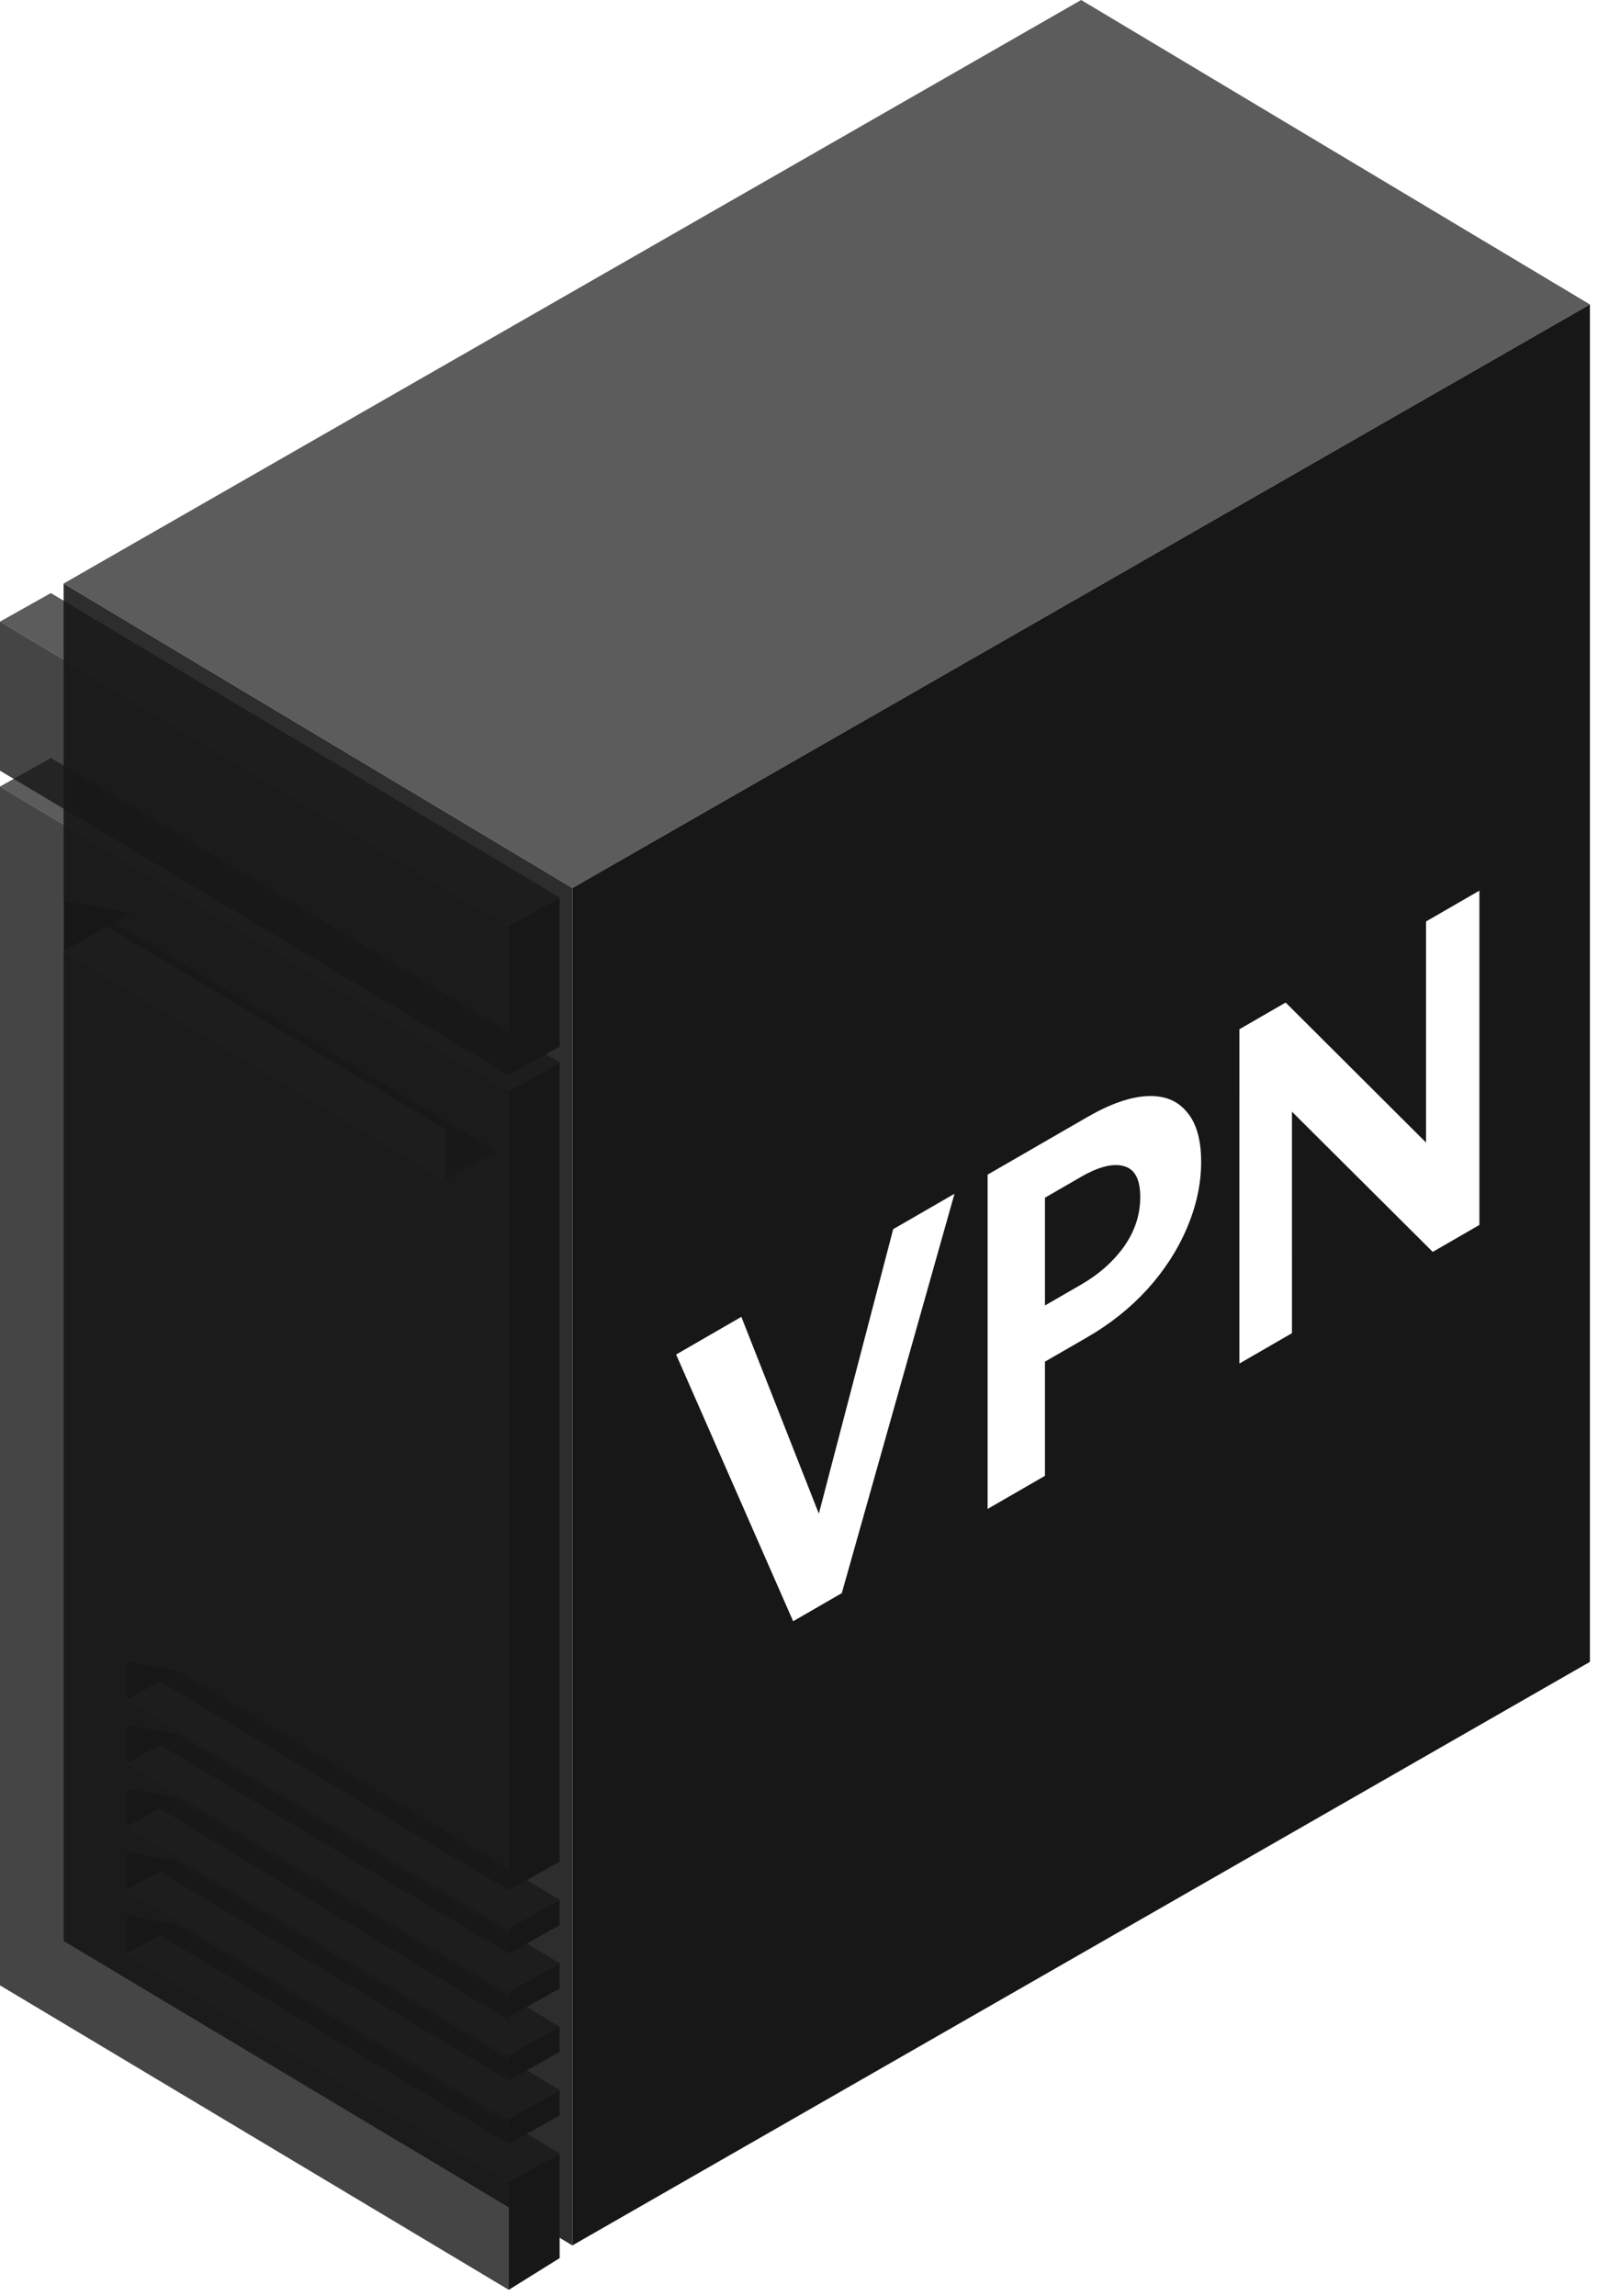 <svg width="126" height="181" viewBox="0 0 126 181" fill="none" xmlns="http://www.w3.org/2000/svg">
<path opacity="0.9" fill-rule="evenodd" clip-rule="evenodd" d="M45.131 177V70L5.015 46L5.015 153L45.131 177Z" fill="#171717"/>
<path fill-rule="evenodd" clip-rule="evenodd" d="M5.015 71V75L10.363 72L5.015 71ZM10.029 134V131L14.041 131.75L10.029 134ZM10.029 139V136L14.041 136.75L10.029 139ZM10.029 149V146L14.041 146.75L10.029 149ZM10.029 151V154L14.041 151.75L10.029 151ZM10.029 144V141L14.041 141.75L10.029 144Z" fill="#171717"/>
<g filter="url(#filter0_b_55_1451)">
<path fill-rule="evenodd" clip-rule="evenodd" d="M45.131 70L5.015 46L85.247 0L125.363 24L45.131 70ZM44.128 83.75L40.116 86L0 62L4.012 59.75L44.128 83.75ZM40.116 152L44.128 149.75L14.041 131.75L10.029 134L40.116 152ZM44.128 159.75L40.116 162L10.029 144L14.041 141.75L44.128 159.75ZM40.116 157L44.128 154.75L14.041 136.75L10.029 139L40.116 157ZM44.128 164.75L40.116 167L10.029 149L14.041 146.75L44.128 164.75ZM40.116 172L44.128 169.75L14.041 151.75L10.029 154L40.116 172ZM39.113 90.75L35.102 93L5.015 75L9.026 72.75L39.113 90.75ZM40.116 73L44.128 70.75L4.012 46.75L0 49L40.116 73Z" fill="#171717" fill-opacity="0.7"/>
</g>
<g filter="url(#filter1_b_55_1451)">
<path fill-rule="evenodd" clip-rule="evenodd" d="M40.116 73V84.75L0 60.75V49L40.116 73ZM40.116 180.5V172L10.029 154V151L40.116 169V167L10.029 149V146L40.116 164V162L10.029 144V141L40.116 159.25V157L10.029 139V136L40.116 154V152L10.029 134V131L40.116 149V86L0 62V156.5L40.116 180.5ZM5.015 71L35.102 89V93L5.015 75V71Z" fill="#171717" fill-opacity="0.8"/>
</g>
<path fill-rule="evenodd" clip-rule="evenodd" d="M45.131 70L125.363 24V131L45.131 177V70ZM40.116 73L44.128 70.75V82.5L40.116 84.75V73ZM44.128 169.75L40.116 172V180.5L44.128 178V169.75ZM40.116 152L44.128 149.75V151.75L40.116 154V152ZM44.128 154.75L40.116 157V159L44.128 156.75V154.75ZM40.116 162L44.128 159.75V161.75L40.116 164V162ZM44.128 164.75L40.116 167V169L44.128 166.75V164.75ZM40.116 86L44.128 83.75V146.75L40.116 149V86Z" fill="#171717"/>
<path d="M58.455 103.803L64.565 119.319L70.427 96.891L75.26 94.102L66.374 125.583L62.539 127.797L53.311 106.773L58.455 103.803ZM85.729 88.058C87.537 87.014 89.117 86.462 90.468 86.402C91.819 86.342 92.858 86.762 93.586 87.662C94.334 88.526 94.708 89.834 94.708 91.586C94.708 93.314 94.334 95.054 93.585 96.806C92.858 98.522 91.819 100.13 90.468 101.63C89.117 103.106 87.537 104.366 85.729 105.41L82.393 107.335L82.392 116.335L77.872 118.945L77.873 92.593L85.729 88.058ZM85.23 101.27C86.643 100.454 87.776 99.452 88.628 98.264C89.481 97.052 89.907 95.75 89.907 94.358C89.907 92.966 89.481 92.156 88.629 91.928C87.776 91.676 86.644 91.958 85.23 92.773L82.393 94.412L82.393 102.907L85.23 101.27ZM101.371 79.027L112.439 90.061L112.439 72.637L116.648 70.207L116.648 96.559L112.969 98.683L101.87 87.631L101.869 105.091L97.723 107.485L97.724 81.133L101.371 79.027Z" fill="white"/>
<defs>
<filter id="filter0_b_55_1451" x="-100" y="-100" width="325.363" height="372" filterUnits="userSpaceOnUse" color-interpolation-filters="sRGB">
<feFlood flood-opacity="0" result="BackgroundImageFix"/>
<feGaussianBlur in="BackgroundImageFix" stdDeviation="50"/>
<feComposite in2="SourceAlpha" operator="in" result="effect1_backgroundBlur_55_1451"/>
<feBlend mode="normal" in="SourceGraphic" in2="effect1_backgroundBlur_55_1451" result="shape"/>
</filter>
<filter id="filter1_b_55_1451" x="-100" y="-51" width="240.116" height="331.5" filterUnits="userSpaceOnUse" color-interpolation-filters="sRGB">
<feFlood flood-opacity="0" result="BackgroundImageFix"/>
<feGaussianBlur in="BackgroundImageFix" stdDeviation="50"/>
<feComposite in2="SourceAlpha" operator="in" result="effect1_backgroundBlur_55_1451"/>
<feBlend mode="normal" in="SourceGraphic" in2="effect1_backgroundBlur_55_1451" result="shape"/>
</filter>
</defs>
</svg>
